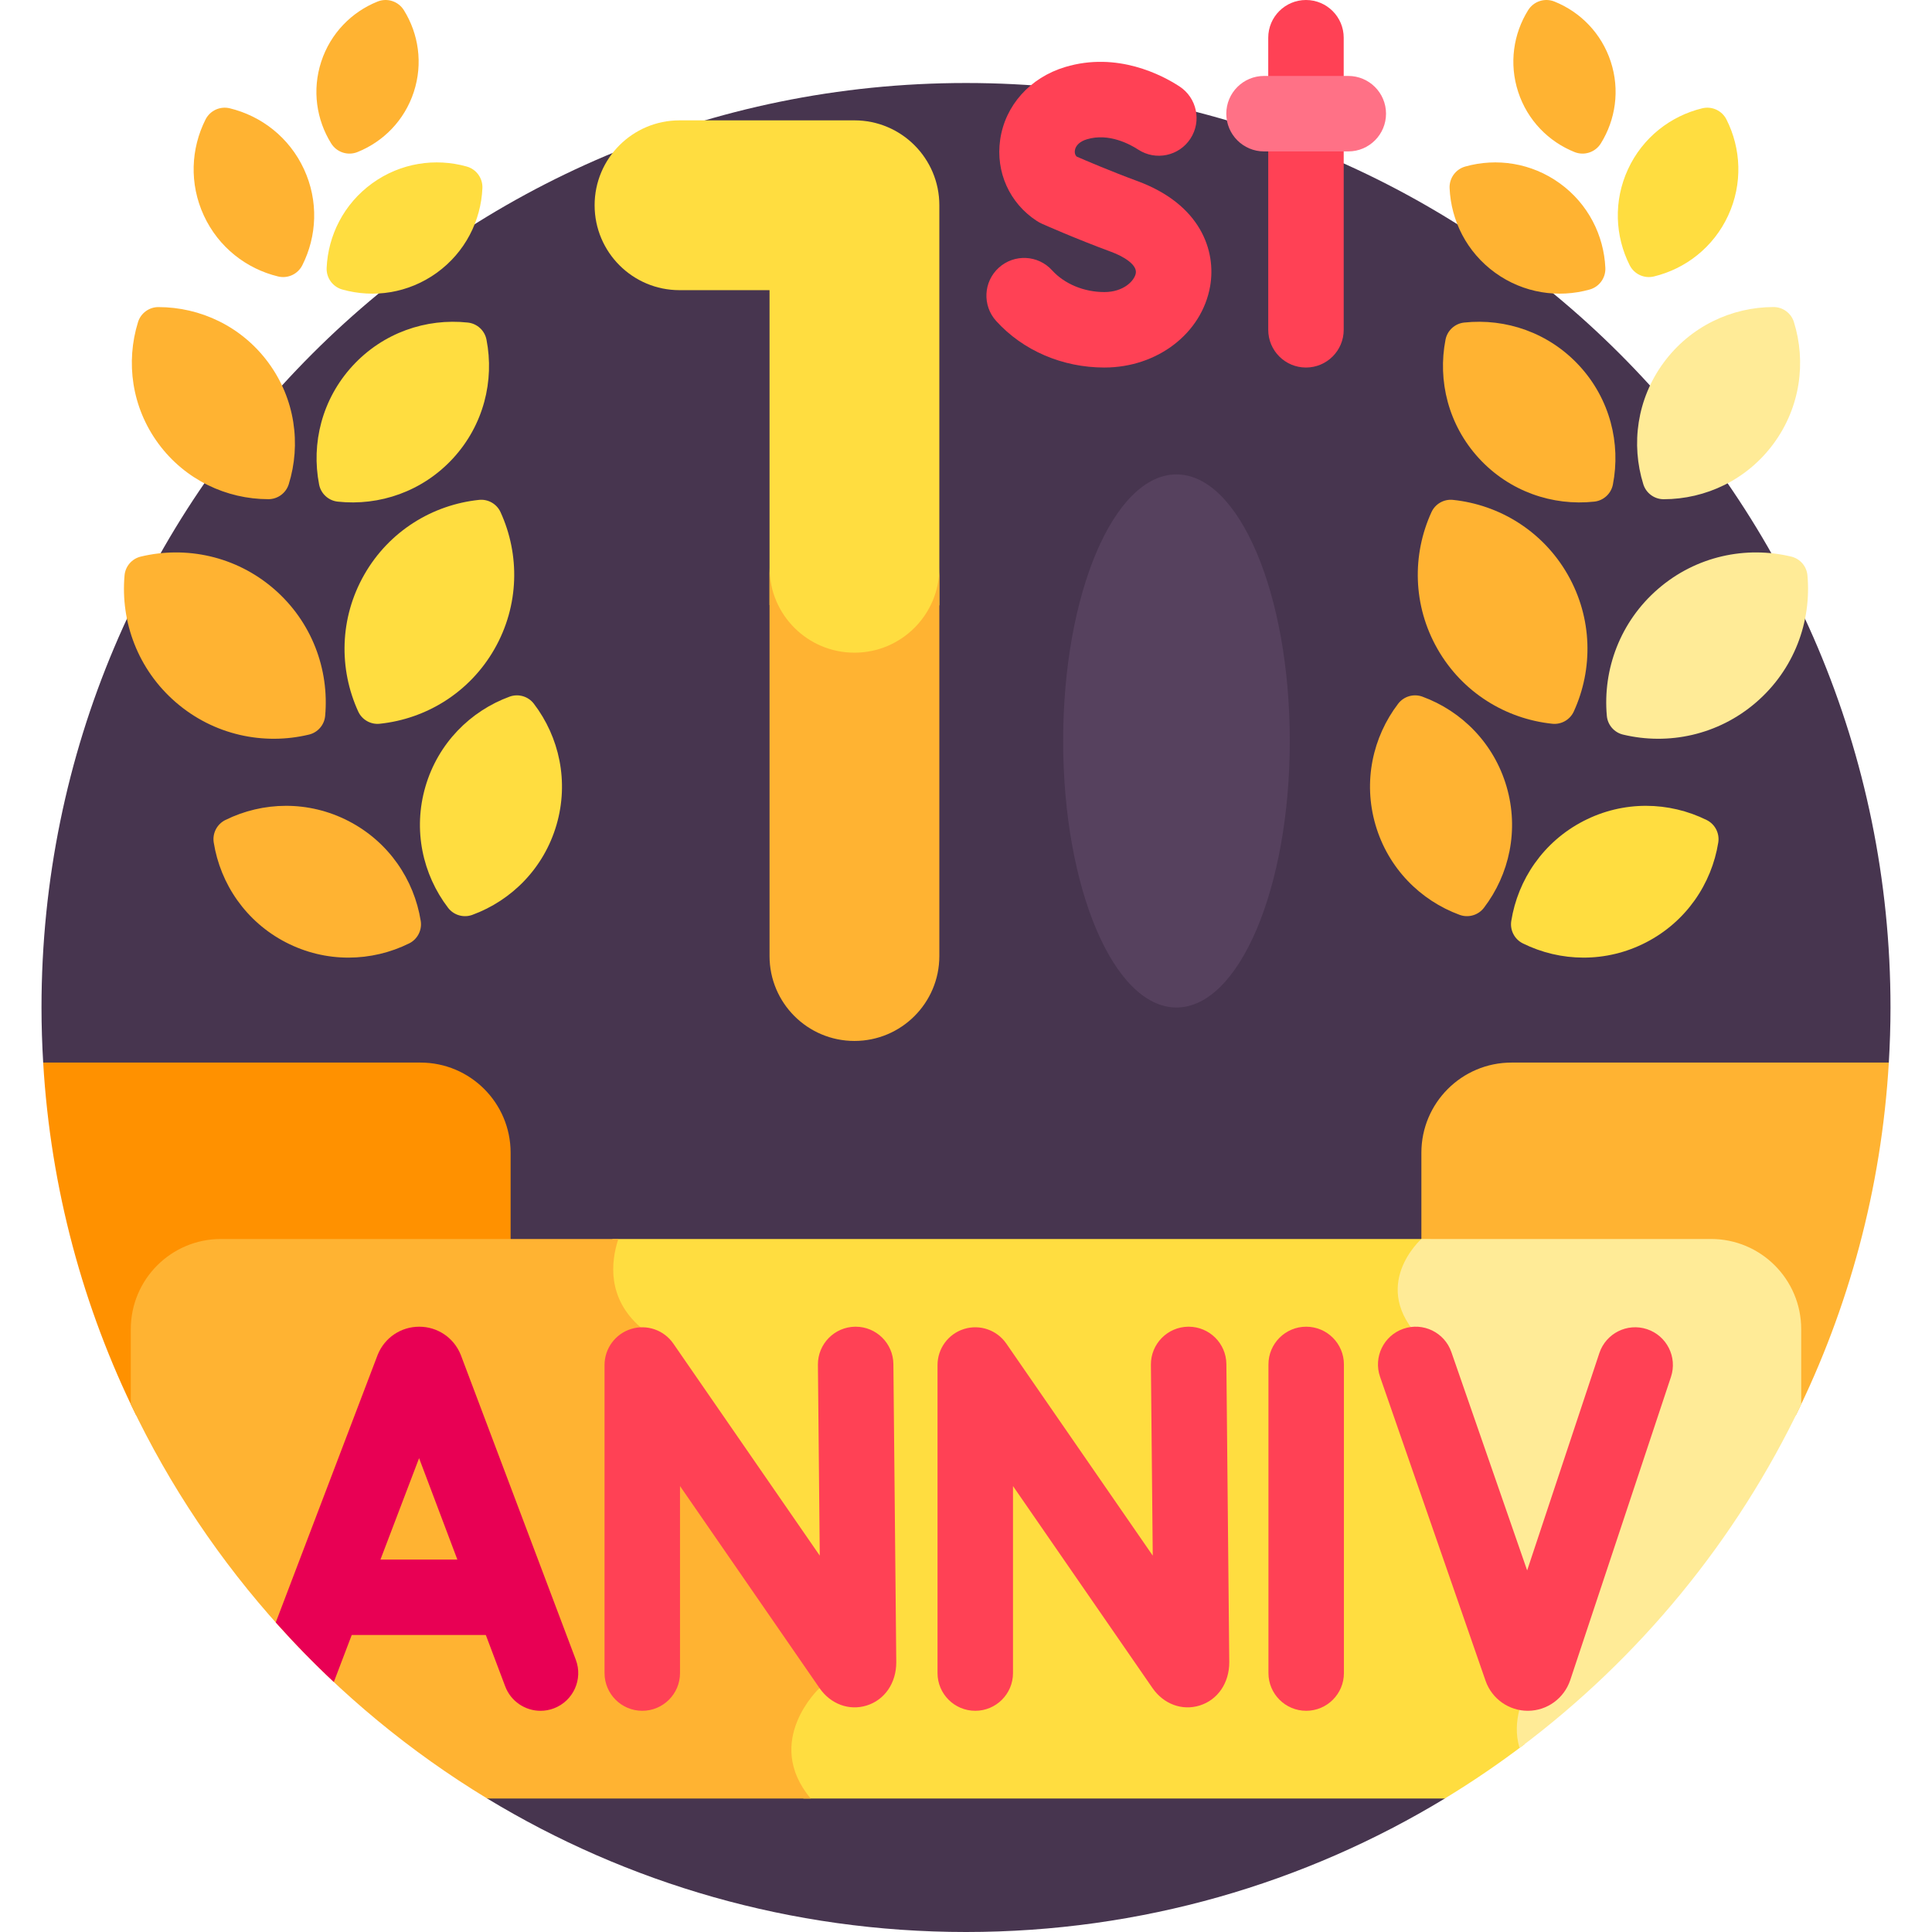 <svg id="Layer_1" enable-background="new 0 0 512 512" height="512" viewBox="0 0 512 512" width="512" xmlns="http://www.w3.org/2000/svg"><g><path d="m382.883 476.624 117.674-195.031c.284-4.83.445-9.694.445-14.595 0-135.311-109.691-245.002-245.002-245.002s-245.002 109.691-245.002 245.002c0 4.902.161 9.765.445 14.595l117.674 195.031c37.009 22.45 80.436 35.376 126.883 35.376s89.874-12.926 126.883-35.376z" fill="#47354f"/><path d="m500.557 281.593h-99.976c-13.2 0-23.9 10.7-23.9 23.9v24.351h76.757c12.352 0 22.4 10.049 22.4 22.4v22.993c14.071-28.524 22.753-60.179 24.719-93.644z" fill="#ffb332"/><path d="m111.419 281.593h-99.976c1.967 33.465 10.648 65.12 24.72 93.645v-22.993c0-12.352 10.049-22.4 22.4-22.4h76.757v-24.351c-.001-13.2-10.701-23.901-23.901-23.901z" fill="#ff9100"/><path d="m405.57 449.535.3-.546-27.75-94.431-.108-.367-.271-.271c-3.996-3.996-5.96-8.205-5.836-12.511.188-6.607 5.262-11.472 5.736-11.913l1.518-1.153h-216.827c-2.027 6.589-2.772 16.51 6.442 24.545 13.114 11.435 42.997 85.045 46.645 94.111-2.093 2.228-7.804 9.177-7.155 18.09.294 4.041 1.854 7.895 4.65 11.533h169.97c7.297-4.426 14.339-9.229 21.11-14.37-1.741-6.466 1.541-12.652 1.576-12.717z" fill="#ffdd40"/><path d="m376.681 354.981 27.575 93.833s-3.857 7.039-1.552 14.411c31.695-23.736 57.451-54.967 74.634-91.07v-19.911c0-13.2-10.701-23.9-23.9-23.9h-76.757s-14.133 12.505 0 26.637z" fill="#ffeb97"/><path d="m58.562 328.344c-13.2 0-23.9 10.7-23.9 23.9v19.911c20.64 43.365 53.639 79.711 94.455 104.469h85.725c-12.76-15.249 2.336-29.268 2.336-29.268s-33.073-83.089-47.417-95.597c-8.852-7.719-7.913-17.247-5.896-23.415z" fill="#ffb332"/><path d="m203.936 160.301c3.793 8.664 12.437 14.719 22.5 14.719s18.707-6.056 22.5-14.719v-105.905c0-12.427-10.074-22.5-22.5-22.5h-46.357c-12.426 0-22.5 10.073-22.5 22.5s10.074 22.5 22.5 22.5h23.857z" fill="#ffdd40"/><g><path d="m226.436 172.966c-12.426 0-22.5-10.073-22.5-22.5v102.896c0 12.427 10.074 22.5 22.5 22.5s22.5-10.073 22.5-22.5v-102.896c0 12.426-10.074 22.5-22.5 22.5z" fill="#ffb332"/></g><path d="m385.038 132.474c-2.388-.248-4.685 1.064-5.685 3.247-5.148 11.243-4.996 24.714 1.605 36.272s18.126 18.533 30.426 19.811c2.388.248 4.685-1.064 5.685-3.247 5.148-11.243 4.996-24.714-1.605-36.272-6.601-11.557-18.126-18.532-30.426-19.811z" fill="#ffb332"/><path d="m478.991 152.463c-.215-2.391-1.944-4.394-4.278-4.955-12.023-2.892-25.214-.155-35.288 8.543s-14.706 21.349-13.598 33.665c.215 2.391 1.944 4.394 4.278 4.955 12.023 2.892 25.214.155 35.288-8.543s14.706-21.349 13.598-33.665z" fill="#ffeb97"/><path d="m388.004 85.483c-2.45.266-4.454 2.106-4.927 4.525-2.131 10.901.761 22.633 8.851 31.441s19.534 12.686 30.576 11.488c2.45-.266 4.454-2.106 4.927-4.525 2.131-10.901-.761-22.633-8.851-31.441-8.089-8.809-19.533-12.686-30.576-11.488z" fill="#ffb332"/><path d="m475.4 85.329c-.734-2.353-2.926-3.964-5.391-3.961-11.107.013-22.06 5.116-29.141 14.754s-8.676 21.615-5.37 32.219c.734 2.353 2.926 3.964 5.391 3.961 11.107-.013 22.06-5.116 29.141-14.754s8.677-21.615 5.37-32.219z" fill="#ffeb97"/><path d="m376.95 184.618c-2.314-.848-4.926-.087-6.422 1.871-6.744 8.825-9.354 20.624-6.01 32.106s11.883 20.033 22.311 23.856c2.314.848 4.926.087 6.422-1.871 6.744-8.825 9.354-20.624 6.01-32.106-3.345-11.482-11.883-20.033-22.311-23.856z" fill="#ffb332"/><path d="m455.36 223.263c.388-2.434-.861-4.851-3.07-5.944-9.957-4.923-22.036-5.218-32.662.27s-17.377 15.51-19.126 26.478c-.388 2.434.861 4.851 3.07 5.943 9.956 4.923 22.036 5.218 32.662-.27 10.626-5.487 17.377-15.509 19.126-26.477z" fill="#ffdd40"/><path d="m388.302 44.136c-2.545.715-4.261 3.088-4.144 5.729.382 8.61 4.543 16.968 12.068 22.412 7.525 5.443 16.767 6.78 25.063 4.448 2.545-.716 4.261-3.088 4.144-5.729-.382-8.61-4.543-16.968-12.069-22.412-7.524-5.443-16.766-6.78-25.062-4.448z" fill="#ffb332"/><path d="m411.945.413c-2.571-1.033-5.505-.074-6.971 2.278-3.897 6.253-5.106 14.119-2.638 21.671s8.088 13.187 14.925 15.932c2.571 1.032 5.505.074 6.971-2.278 3.897-6.253 5.106-14.119 2.638-21.671s-8.088-13.187-14.925-15.932z" fill="#ffb332"/><path d="m457.533 31.666c-1.191-2.36-3.849-3.589-6.419-2.967-8.376 2.028-15.779 7.718-19.676 16.149s-3.433 17.757.45 25.451c1.191 2.36 3.849 3.589 6.419 2.967 8.376-2.028 15.779-7.718 19.676-16.149 3.896-8.431 3.432-17.757-.45-25.451z" fill="#ffdd40"/><path d="m126.962 132.474c2.388-.248 4.685 1.064 5.685 3.247 5.148 11.243 4.996 24.714-1.605 36.272-6.601 11.557-18.126 18.533-30.426 19.811-2.388.248-4.685-1.064-5.685-3.247-5.148-11.243-4.996-24.714 1.605-36.272 6.601-11.557 18.126-18.532 30.426-19.811z" fill="#ffdd40"/><path d="m33.009 152.463c.215-2.391 1.944-4.394 4.278-4.955 12.023-2.892 25.214-.155 35.288 8.543s14.706 21.349 13.597 33.665c-.215 2.391-1.944 4.394-4.278 4.955-12.023 2.892-25.214.155-35.288-8.543-10.073-8.698-14.705-21.349-13.597-33.665z" fill="#ffb332"/><path d="m123.996 85.483c2.45.266 4.454 2.106 4.927 4.525 2.131 10.901-.761 22.633-8.851 31.441s-19.534 12.686-30.576 11.488c-2.45-.266-4.454-2.106-4.927-4.525-2.131-10.901.761-22.633 8.851-31.441 8.089-8.809 19.533-12.686 30.576-11.488z" fill="#ffdd40"/><path d="m36.58 85.348c.731-2.353 2.923-3.966 5.387-3.966 11.107.003 22.065 5.095 29.155 14.726s8.697 21.607 5.4 32.214c-.732 2.353-2.923 3.966-5.387 3.966-11.107-.003-22.065-5.095-29.155-14.726s-8.697-21.607-5.4-32.214z" fill="#ffb332"/><path d="m135.05 184.618c2.314-.848 4.926-.087 6.422 1.871 6.744 8.825 9.354 20.624 6.01 32.106-3.345 11.482-11.883 20.033-22.311 23.856-2.314.848-4.926.087-6.422-1.871-6.744-8.825-9.354-20.624-6.01-32.106 3.345-11.482 11.883-20.033 22.311-23.856z" fill="#ffdd40"/><path d="m56.64 223.263c-.388-2.434.861-4.851 3.07-5.944 9.957-4.923 22.036-5.218 32.662.27s17.377 15.51 19.126 26.478c.388 2.434-.861 4.851-3.07 5.943-9.956 4.923-22.036 5.218-32.662-.27-10.626-5.487-17.377-15.509-19.126-26.477z" fill="#ffb332"/><path d="m123.698 44.136c2.545.715 4.261 3.088 4.144 5.729-.382 8.61-4.543 16.968-12.069 22.412-7.525 5.443-16.767 6.78-25.063 4.448-2.545-.716-4.261-3.088-4.144-5.729.382-8.61 4.543-16.968 12.069-22.412s16.767-6.78 25.063-4.448z" fill="#ffdd40"/><path d="m100.055.413c2.571-1.033 5.505-.074 6.971 2.278 3.897 6.253 5.106 14.119 2.638 21.671s-8.088 13.187-14.925 15.932c-2.571 1.032-5.505.074-6.971-2.278-3.897-6.253-5.106-14.119-2.638-21.671s8.088-13.187 14.925-15.932z" fill="#ffb332"/><path d="m54.467 31.666c1.191-2.36 3.849-3.589 6.419-2.967 8.376 2.028 15.78 7.718 19.676 16.149s3.433 17.757-.45 25.451c-1.191 2.36-3.849 3.589-6.419 2.967-8.376-2.028-15.779-7.718-19.676-16.149-3.896-8.431-3.432-17.757.45-25.451z" fill="#ffb332"/><g><g><g><path d="m346.096 97.4c-5.522 0-10-4.478-10-10v-77.4c0-5.522 4.478-10 10-10s10 4.477 10 10v77.4c0 5.523-4.478 10-10 10z" fill="#ff4155"/></g><g><path d="m357.311 40.126h-22.329c-5.522 0-10-4.478-10-10s4.478-10 10-10h22.329c5.523 0 10 4.478 10 10s-4.478 10-10 10z" fill="#ff7186"/></g></g><g><g><path d="m292.674 97.4c-11.121 0-21.572-4.494-28.674-12.33-3.709-4.093-3.398-10.416.693-14.125 4.095-3.708 10.417-3.399 14.125.693 3.271 3.607 8.449 5.762 13.855 5.762 5.071 0 7.965-2.973 8.323-4.982.404-2.266-3.241-4.468-6.486-5.665-9.536-3.518-18.009-7.289-18.364-7.448-.481-.214-.945-.467-1.387-.755-7.217-4.704-10.936-12.951-9.705-21.523 1.303-9.075 7.9-16.456 17.219-19.263 13.849-4.173 25.806 2.203 30.3 5.139 4.624 3.021 5.925 9.217 2.905 13.841s-9.215 5.925-13.841 2.905c-2.151-1.405-7.785-4.487-13.596-2.734-1.838.553-3 1.63-3.19 2.954-.095.659.057 1.2.449 1.614 2.455 1.069 9.064 3.899 16.132 6.507 16.77 6.186 20.941 18.491 19.253 27.944-2.22 12.438-14.001 21.466-28.011 21.466z" fill="#ff4155"/></g></g></g><ellipse cx="311.777" cy="196.361" fill="#56415e" rx="30.03" ry="70.637"/><path d="m122.166 359.209c-.035-.093-.072-.185-.109-.277-1.837-4.46-6.138-7.341-10.961-7.341-.005 0-.009.001-.013.001-4.828.005-9.13 2.896-10.959 7.363-.031.076-.062.152-.09.228l-26.957 70.78c4.893 5.488 10.027 10.755 15.39 15.783l22.593-59.321 22.825 60.482c1.511 4.005 5.315 6.473 9.357 6.473 1.173 0 2.366-.208 3.528-.646 5.168-1.95 7.775-7.72 5.826-12.887z" fill="#e80054"/><g><path d="m133.817 433.295h-45.571c-5.522 0-10-4.477-10-10 0-5.522 4.478-10 10-10h45.571c5.522 0 10 4.478 10 10 0 5.523-4.478 10-10 10z" fill="#e80054"/></g><g><g><path d="m170.209 453.377c-5.522 0-10-4.478-10-10v-81.633c0-4.376 2.846-8.244 7.023-9.547 4.181-1.301 8.719.264 11.205 3.864l38.808 56.196-.489-50.57c-.053-5.522 4.381-10.043 9.903-10.097h.099c5.478 0 9.944 4.413 9.998 9.903l.764 79.03c0 5.508-3.071 9.964-7.825 11.448-4.658 1.457-9.569-.358-12.517-4.616l-36.969-53.533v49.554c0 5.524-4.477 10.001-10 10.001z" fill="#ff4155"/></g></g><g><g><path d="m258.454 453.377c-5.522 0-10-4.478-10-10v-81.633c0-4.376 2.846-8.244 7.023-9.547 4.182-1.301 8.719.264 11.205 3.864l38.808 56.196-.489-50.57c-.053-5.522 4.381-10.043 9.903-10.097h.099c5.477 0 9.944 4.413 9.998 9.903l.764 79.03c0 5.508-3.071 9.964-7.825 11.448-4.658 1.457-9.569-.358-12.517-4.616l-36.969-53.533v49.554c0 5.524-4.477 10.001-10 10.001z" fill="#ff4155"/></g></g><g><g><path d="m346.152 453.377c-5.522 0-10-4.478-10-10v-81.786c0-5.522 4.478-10 10-10 5.523 0 10 4.478 10 10v81.786c0 5.523-4.478 10-10 10z" fill="#ff4155"/></g></g><g><g><path d="m404.88 453.377c-5.005 0-9.483-3.157-11.162-7.878l-27.987-80.629c-1.81-5.218.95-10.915 6.168-12.727 5.22-1.812 10.916.952 12.727 6.168l20.086 57.866 19.131-57.589c1.742-5.242 7.409-8.078 12.643-6.338 5.241 1.741 8.079 7.401 6.338 12.643l-26.704 80.385c-1.645 4.837-6.12 8.065-11.157 8.099-.028 0-.056 0-.083 0z" fill="#ff4155"/></g></g></g></svg>